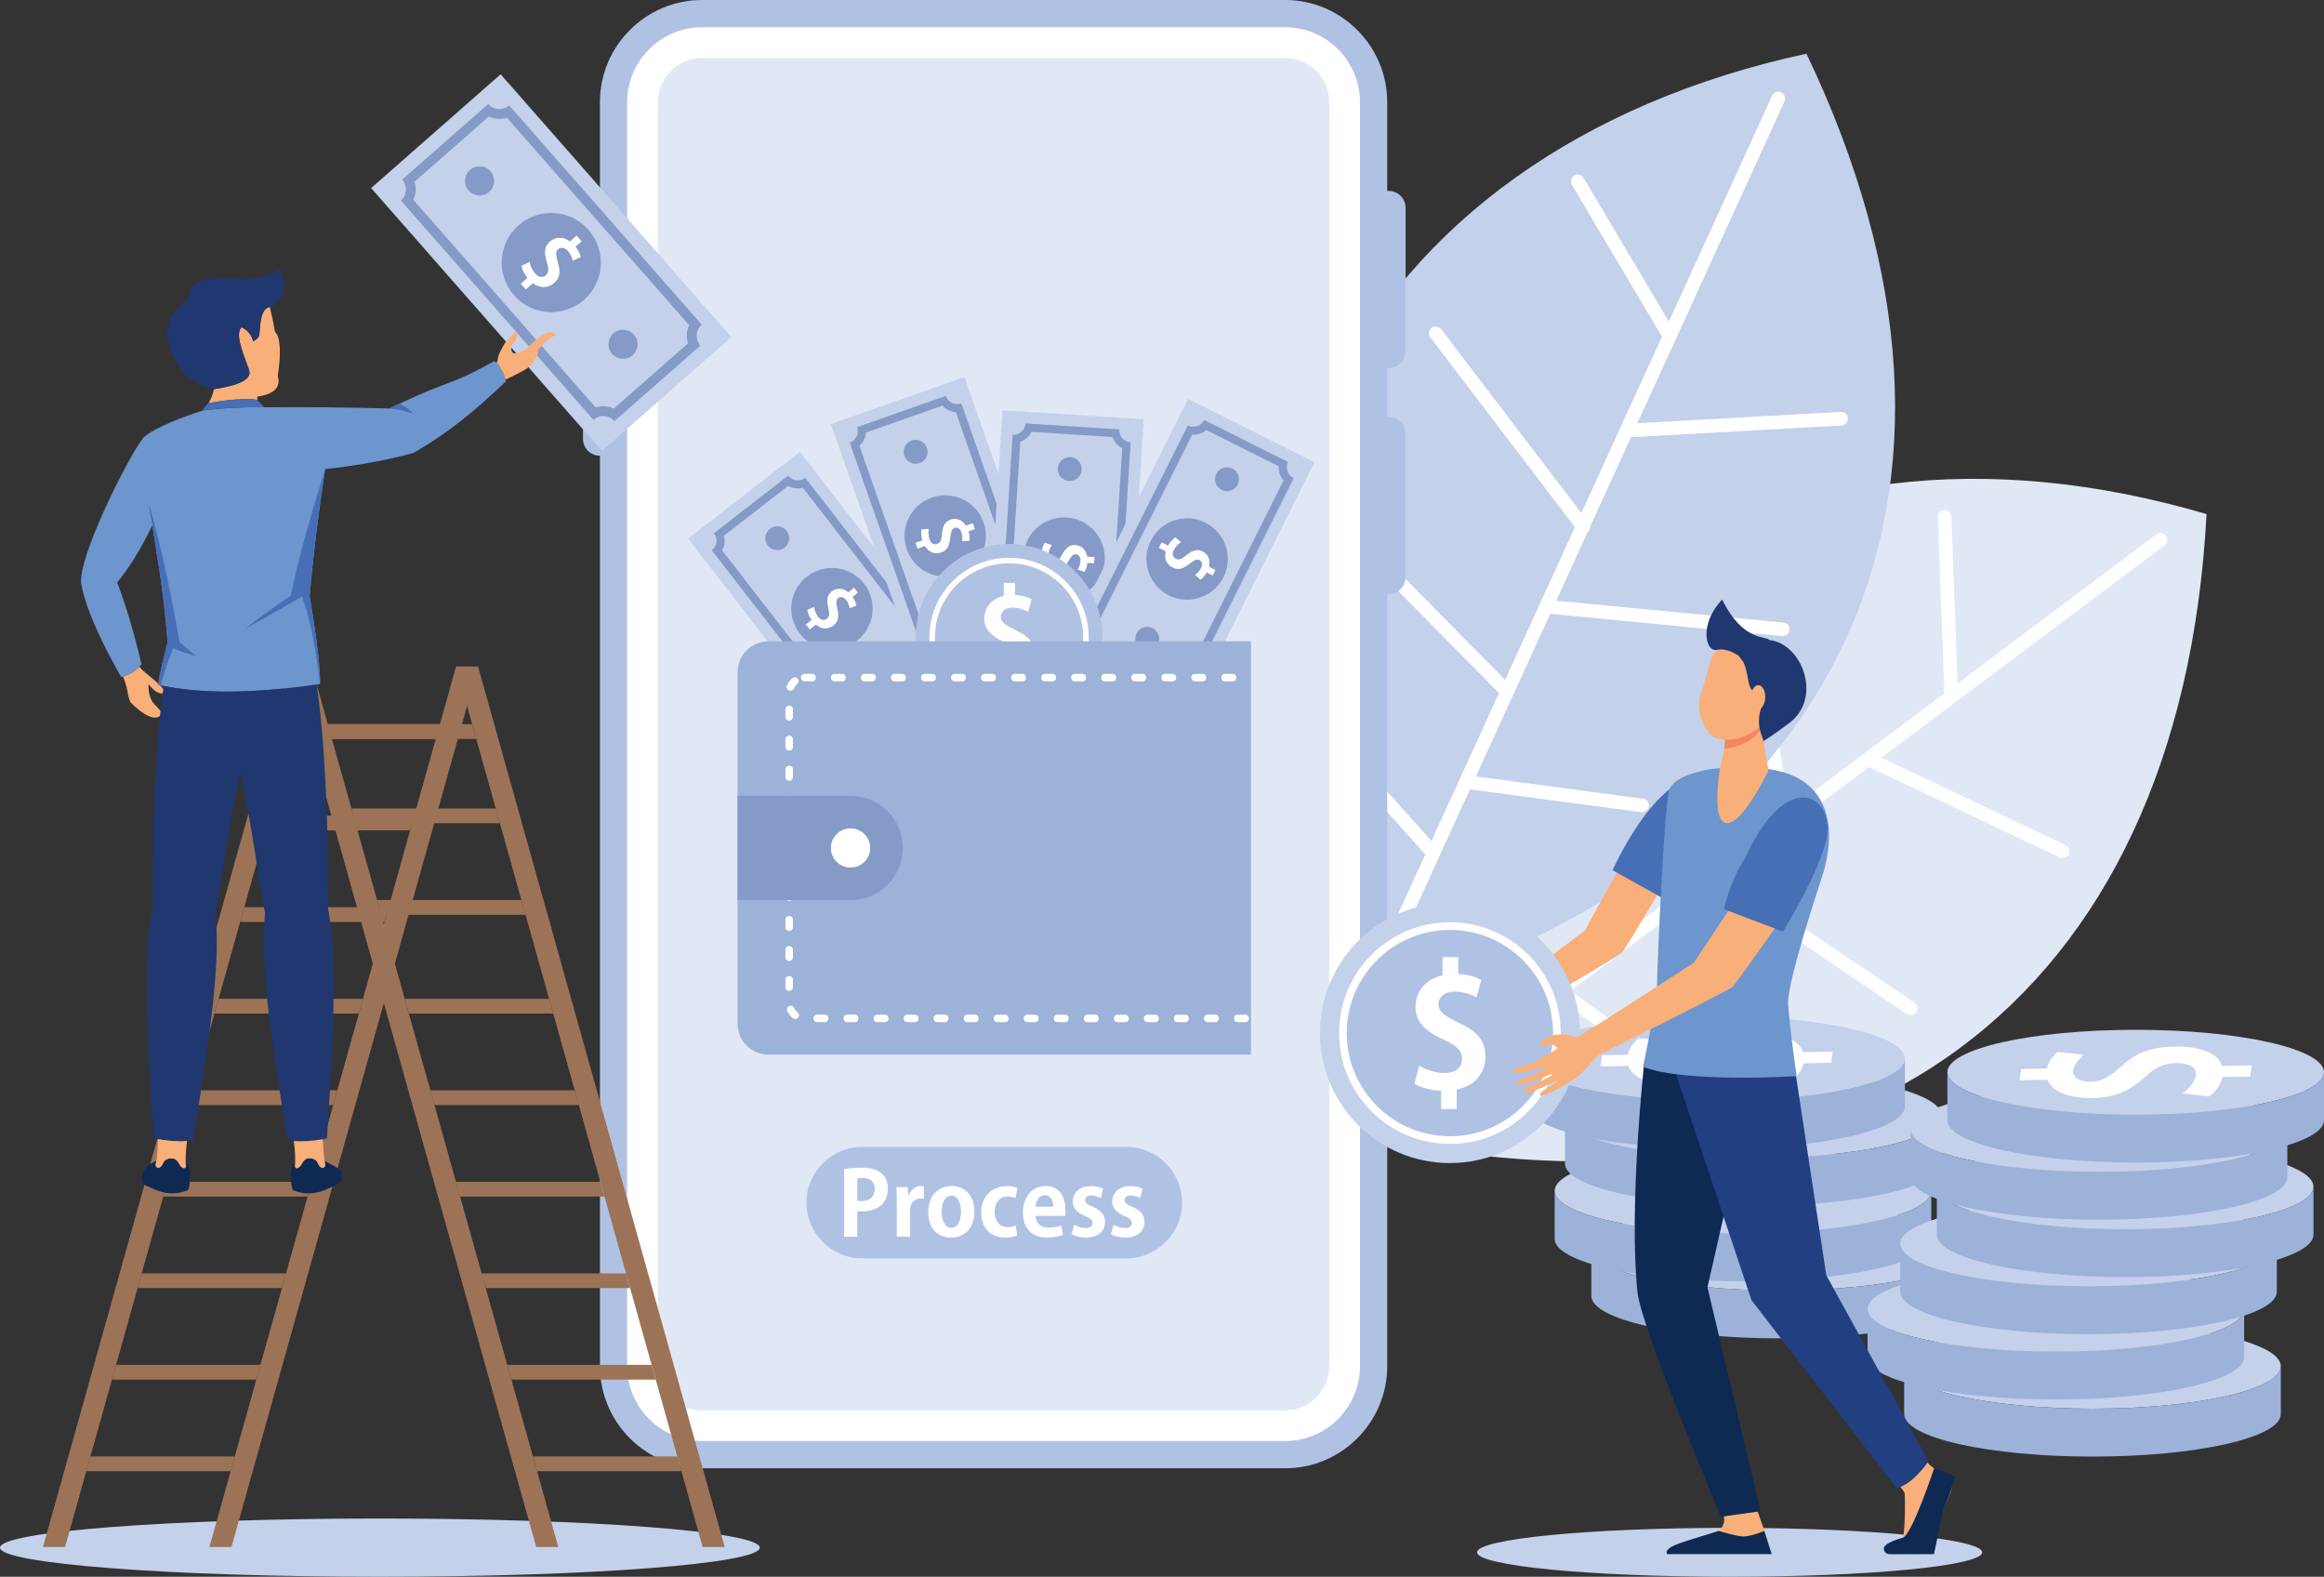 <?xml version="1.0" encoding="UTF-8"?><svg id="a" xmlns="http://www.w3.org/2000/svg" viewBox="0 0 2109.67 1430.99"><rect x="0" y="0" width="2109.67" height="1430.99" fill="#333333" stroke="none"/><path d="M2003.05,466.56c-402.34-118.45-740.01,96.86-763.64,564.62,442.94,97.34,740.11-121.28,763.64-564.62Z" style="fill:#e0e8f5; fill-rule:evenodd;"/><path d="M1957.44,485.18c2.71-2.05,6.6-1.48,8.62,1.22,2.07,2.77,1.5,6.58-1.24,8.62l-256.97,192.65,167.05,79.33c3.07,1.42,4.37,5.09,2.91,8.16-1.46,3.09-5.11,4.39-8.22,2.93l-172.88-82.04-71.37,53.47c-.84,1.72-2.49,3.05-4.49,3.41l-54.73,41.02,171.66,116.06c2.85,1.9,3.57,5.73,1.64,8.56-1.9,2.81-5.73,3.55-8.54,1.64l-175.19-118.49-64.12,48.1c-.2,.16-.44,.32-.64,.48l-65.16,48.86,123.58,90.24c2.75,2.02,3.33,5.85,1.32,8.62-1.99,2.75-5.83,3.35-8.58,1.3l-126.61-92.49-172.38,129.21c-2.71,2.09-6.58,1.52-8.64-1.2-2.03-2.75-1.46-6.62,1.26-8.64l115.9-86.89-27.83-118.05c-.76-3.31,1.28-6.62,4.57-7.42,3.31-.76,6.64,1.26,7.42,4.59l26.59,112.82,118.09-88.5-58.62-203.6c-.96-3.31,.92-6.7,4.21-7.64,3.29-.96,6.7,.94,7.64,4.21l57.32,199.09,60.69-45.45,.24-.2,61.09-45.79-32.98-213.96c-.5-3.35,1.79-6.5,5.17-7.02,3.35-.5,6.5,1.8,7.04,5.15l31.94,207.45,67.91-50.92,.36-.28,72.58-54.39-5.89-160.11c-.16-3.39,2.49-6.26,5.89-6.38,3.41-.16,6.25,2.51,6.4,5.89l5.59,151.59,180.42-135.23Z" style="fill:#fff; fill-rule:evenodd;"/><path d="M1639.86,48.74c-410,88.34-603.61,438.95-400.66,861,435.56-126.31,592.03-460.42,400.66-861Z" style="fill:#c4d1eb; fill-rule:evenodd;"/><path d="M1608.73,86.85c1.4-3.07,5.07-4.43,8.16-3.03,3.07,1.44,4.45,5.11,3.03,8.18l-133.57,292.07,184.61-10.25c3.41-.2,6.34,2.43,6.5,5.81,.2,3.39-2.41,6.32-5.79,6.52l-191.09,10.61-37.09,81.12c.08,1.9-.76,3.83-2.35,5.09l-28.45,62.21,206.26,19.83c3.37,.36,5.87,3.35,5.53,6.74-.32,3.39-3.33,5.85-6.72,5.53l-210.49-20.25-33.32,72.9c-.12,.24-.24,.48-.36,.72l-33.84,74.02,151.69,20.21c3.37,.44,5.75,3.55,5.29,6.9-.46,3.39-3.55,5.75-6.92,5.31l-155.42-20.71-89.6,195.94c-1.4,3.07-5.07,4.47-8.16,3.03-3.09-1.42-4.45-5.07-3.05-8.18l60.25-131.72-80.88-90.36c-2.26-2.55-2.06-6.46,.48-8.7,2.53-2.27,6.42-2.06,8.68,.44l77.31,86.39,61.37-134.21-148.84-150.75c-2.41-2.43-2.37-6.34,.04-8.72,2.43-2.39,6.34-2.39,8.74,.04l145.56,147.44,31.54-68.97,.12-.26,31.74-69.45-131.26-172.12c-2.06-2.71-1.54-6.58,1.18-8.64,2.69-2.08,6.58-1.52,8.62,1.14l127.27,166.91,35.31-77.17,.18-.4,37.73-82.5-81.78-137.8c-1.74-2.91-.78-6.7,2.15-8.44,2.93-1.72,6.7-.76,8.44,2.14l77.43,130.44,93.77-205.06Z" style="fill:#fff; fill-rule:evenodd;"/><path d="M1615.5,1094.09c94.43,0,170.96,17.28,170.96,38.53s-76.53,38.51-170.96,38.51-170.94-17.22-170.94-38.51,76.55-38.53,170.94-38.53Z" style="fill:#c4d1eb; fill-rule:evenodd;"/><path d="M1591.59,973.94c94.41,0,170.96,17.22,170.96,38.53s-76.55,38.51-170.96,38.51-170.96-17.26-170.96-38.51,76.57-38.53,170.96-38.53Z" style="fill:#c4d1eb; fill-rule:evenodd;"/><path d="M1582.22,1042.28c94.41,0,170.96,17.24,170.96,38.53s-76.55,38.53-170.96,38.53-170.94-17.28-170.94-38.53,76.55-38.53,170.94-38.53Z" style="fill:#c4d1eb; fill-rule:evenodd;"/><path d="M1558.3,922.09c94.41,0,170.96,17.28,170.96,38.53s-76.55,38.55-170.96,38.55-170.94-17.26-170.94-38.55,76.55-38.53,170.94-38.53Z" style="fill:#c4d1eb; fill-rule:evenodd;"/><path d="M1615.5,1214.63c94.43,0,170.96-17.24,170.96-38.53v-43.47c0,21.29-76.53,38.51-170.96,38.51s-170.94-17.22-170.94-38.51v43.47c0,21.29,76.55,38.53,170.94,38.53Z" style="fill:#9db2d9; fill-rule:evenodd;"/><path d="M1591.59,1094.45c94.41,0,170.96-17.26,170.96-38.51v-43.47c0,21.25-76.55,38.51-170.96,38.51s-170.96-17.26-170.96-38.51v43.47c0,21.25,76.57,38.51,170.96,38.51Z" style="fill:#9db2d9; fill-rule:evenodd;"/><path d="M1582.22,1162.82c94.41,0,170.96-17.24,170.96-38.53v-43.47c0,21.25-76.55,38.53-170.96,38.53s-170.94-17.28-170.94-38.53v43.47c0,21.29,76.55,38.53,170.94,38.53Z" style="fill:#9db2d9; fill-rule:evenodd;"/><path d="M1558.3,1042.65c94.41,0,170.96-17.26,170.96-38.51v-43.51c0,21.29-76.55,38.55-170.96,38.55s-170.94-17.26-170.94-38.55v43.51c0,21.25,76.55,38.51,170.94,38.51Z" style="fill:#9db2d9; fill-rule:evenodd;"/><path d="M1899.52,1201.37c94.41,0,170.94,17.26,170.94,38.57s-76.53,38.51-170.94,38.51-170.94-17.26-170.94-38.51,76.55-38.57,170.94-38.57Z" style="fill:#c4d1eb; fill-rule:evenodd;"/><path d="M1895.89,1090.3c-94.41,0-170.96,17.28-170.96,38.53s76.55,38.51,170.96,38.51,170.96-17.22,170.96-38.51-76.57-38.53-170.96-38.53Z" style="fill:#c4d1eb; fill-rule:evenodd;"/><path d="M1905.45,986.39c-94.41,0-170.94,17.26-170.94,38.51s76.53,38.57,170.94,38.57,170.94-17.28,170.94-38.57-76.55-38.51-170.94-38.51Z" style="fill:#c4d1eb; fill-rule:evenodd;"/><path d="M1866.24,1149.57c94.43,0,170.94,17.26,170.94,38.53s-76.51,38.51-170.94,38.51-170.94-17.22-170.94-38.51,76.53-38.53,170.94-38.53Z" style="fill:#c4d1eb; fill-rule:evenodd;"/><path d="M1929.17,1038.52c-94.41,0-170.96,17.22-170.96,38.51s76.55,38.51,170.96,38.51,170.94-17.26,170.94-38.51-76.53-38.51-170.94-38.51Z" style="fill:#c4d1eb; fill-rule:evenodd;"/><path d="M1938.73,934.58c-94.41,0-170.94,17.22-170.94,38.51s76.53,38.53,170.94,38.53,170.94-17.26,170.94-38.53-76.55-38.51-170.94-38.51Z" style="fill:#c4d1eb; fill-rule:evenodd;"/><path d="M1899.52,1321.93c94.41,0,170.94-17.26,170.94-38.51v-43.47c0,21.25-76.53,38.51-170.94,38.51s-170.94-17.26-170.94-38.51v43.47c0,21.25,76.55,38.51,170.94,38.51Z" style="fill:#9db2d9; fill-rule:evenodd;"/><path d="M1895.89,1210.86c-94.41,0-170.96-17.26-170.96-38.55v-43.47c0,21.25,76.55,38.51,170.96,38.51s170.96-17.26,170.96-38.51v43.47c0,21.29-76.57,38.55-170.96,38.55Z" style="fill:#9db2d9; fill-rule:evenodd;"/><path d="M1905.45,1106.94c-94.41,0-170.94-17.26-170.94-38.57v-43.47c0,21.29,76.53,38.57,170.94,38.57s170.94-17.28,170.94-38.57v43.47c0,21.31-76.55,38.57-170.94,38.57Z" style="fill:#9db2d9; fill-rule:evenodd;"/><path d="M1866.24,1270.12c94.43,0,170.94-17.26,170.94-38.51v-43.51c0,21.29-76.51,38.51-170.94,38.51s-170.94-17.22-170.94-38.51v43.51c0,21.25,76.53,38.51,170.94,38.51Z" style="fill:#9db2d9; fill-rule:evenodd;"/><path d="M1929.17,1159.03c-94.41,0-170.96-17.24-170.96-38.53v-43.47c0,21.25,76.55,38.51,170.96,38.51s170.94-17.26,170.94-38.51v43.47c0,21.29-76.53,38.53-170.94,38.53Z" style="fill:#9db2d9; fill-rule:evenodd;"/><path d="M1938.73,1055.1c-94.41,0-170.94-17.22-170.94-38.51v-43.49c0,21.27,76.53,38.53,170.94,38.53s170.94-17.26,170.94-38.53v43.49c0,21.29-76.55,38.51-170.94,38.51Z" style="fill:#9db2d9; fill-rule:evenodd;"/><path d="M1487.67,942.16c-4.21,3.51-8.6,8.46-9.94,15.08l-23.38,.48-1.34,10.16,25.14-.52c3.85,10.89,19.75,17.06,41.36,16.62,22.3-.42,34.71-7.84,46.19-18.1,10.11-9.72,17.82-13.27,29.07-13.51,11.05-.24,19.17,3.23,18.16,10.69-.84,6.54-6.52,12.77-12.15,16.92l24.32,2.59c5.39-4.03,10.69-10.89,12.01-17.5l25.14-.52,1.36-10.18-26.95,.56c-3.29-11.59-20.45-18.06-42.99-17.62-22.94,.48-36.05,6.34-49.34,18.79-9.68,8.38-16.46,12.95-26.62,13.15-8.6,.2-17.16-3.15-16.26-10.09,.8-6.01,6.12-11.21,9.82-14.39l-23.62-2.59Z" style="fill:#fff; fill-rule:evenodd;"/><path d="M1868.08,954.59c-4.21,3.53-8.6,8.46-9.9,15.12l-23.42,.48-1.34,10.16,25.16-.5c3.85,10.89,19.75,17.06,41.36,16.62,22.29-.48,34.7-7.86,46.21-18.14,10.06-9.68,17.8-13.27,29.07-13.51,11.03-.2,19.15,3.23,18.16,10.73-.88,6.5-6.56,12.71-12.15,16.86l24.28,2.59c5.39-4.03,10.69-10.85,12.01-17.5l25.16-.48,1.34-10.17-26.93,.56c-3.29-11.61-20.47-18.1-42.96-17.62-22.96,.44-36.05,6.29-49.38,18.79-9.68,8.36-16.46,12.91-26.6,13.15-8.62,.16-17.18-3.19-16.26-10.12,.78-6,6.12-11.17,9.82-14.36l-23.64-2.65Z" style="fill:#fff; fill-rule:evenodd;"/><path d="M1570.11,1386.6c126.63,0,229.28,9.94,229.28,22.21s-102.65,22.17-229.28,22.17-229.28-9.92-229.28-22.17,102.65-22.21,229.28-22.21Z" style="fill:#c4d1eb; fill-rule:evenodd;"/><path d="M1328.02,913.49c13.99-.68,13.57,1.7,15.38,1.5,2.08-.12,24.76-17.38,24.76-17.38,0,0,67.02-50.28,70.53-53.13l41.8-75.88,43.63,10.08s-47.72,81.28-50.96,85.11c-3.21,3.79-101.75,61.25-110.27,66.64,0,0-7.82,10.12-12.89,16.32-5.11,6.17-12.69,9.76-14.44,11.29-.24,.18-6.2,4.97-15.12,8.8-7.7,3.39-1.98-3.27-1.98-3.27,0,0,13.15-8.78,12.27-9.64-.64-.76-7.54,4.45-16,8.24-2.18,.96-4.31,1.92-6.29,2.73-5.21,2.27-8.1-.24-3.03-3.47,1.82-1.16,4.83-2.97,7.14-3.95,2.55-1.08,4.53-2.89,6.52-4.11,3.93-2.45,6.82-4.19,6.66-4.27-.28-.12,.2-1.16-2.17-.2-2.83,1.16-8.26,4.91-12.55,6.3-2.41,.8-7.34,2.73-7.34,2.73,0,0-8.42,2.27-8.64,1.82-1.34-2.35,4.19-5.69,7.62-6.29,1.98-1.56,7.24-3.43,7.24-3.43,0,0,9.82-6.24,8.94-7.62-.68-1.2-27.05,9.16-28.25,6.74-.98-2.04,6.84-5.51,6.84-5.51,0,0,4.87-1.74,6.46-2.47,1.84-.8,7.22-3.75,7.22-3.75,0,0,18.08-10.89,17.16-12.17-.9-1.26-4.59-3.51-5.93-3.23-1.38,.32-3.61,2.17-4.91,2.41-1.38,.28-3.39-.52-3.89-2.12-.46-1.66,5.55-5.53,5.55-5.53,0,0,4.89-3.11,8.96-3.27Z" style="fill:#f9af79; fill-rule:evenodd;"/><path d="M1463.89,789.77l44.83,24.98s19.21-37.49,27.35-55.84c9.86-22.25,19.89-51.61,16.92-52.17-8.3-1.52-19.57-1.78-29.31,3.87-33.66,19.71-59.79,79.15-59.79,79.15Z" style="fill:#466fb5; fill-rule:evenodd;"/><path d="M1719.46,1343.3s9.4,9.18,9.64,12.53c.24,3.39,.84,39.44-3.01,42.83-3.85,3.35-15.12,5.79-11.51,9.58,2.73,2.83,23.86,2.23,37.87,1.46,4.05-.28,9.2-32.74,10.81-37.57,2.37-6.94,10.83-22.09,8.7-26.87-1.06-2.37-8.8-7.74-15.82-12.29-7.36-4.79-14.45-15.36-14.45-15.36l-22.23,25.68Z" style="fill:#f9af79; fill-rule:evenodd;"/><path d="M1593.45,1365.83l8.42,23.86c.64,3.79,3.09,13.07,3.09,16.5,0,12.89-58.1-10.93-45.07-16.66,1.16-.52,4.89-4.63,5.25-9.02,.62-6.74-4.89-15.16-4.89-15.16l33.2,.48Z" style="fill:#f9af79; fill-rule:evenodd;"/><path d="M1513.25,914.47l-21.05,53.65s-13.73,128.09-5.73,204.74c3.33,32.06,75.71,203.66,75.71,203.66l35.97-5.01-48.16-203.24,17.72-77.73,25.06-153.7-79.51-22.38Z" style="fill:#0e2952; fill-rule:evenodd;"/><path d="M1612.38,917.24l18.04,59.73,27.45,180.38,92.85,168.69s-13.95,21.17-28.95,24.48l-131.8-170.52-71.41-213.48,2.53-47.46,91.3-1.82Z" style="fill:#223f81; fill-rule:evenodd;"/><path d="M1755.69,1332.73s-19.85,59.83-28.31,62.81c-2.29,.76-14.96,3.91-17,8.7l-.16,.48c-.64,3.03,1.95,5.77,5.09,5.77h40.3s5.73-26.89,8-38.67c0,0,11.97-28.93,10.65-31.48-1.32-2.63-18.57-7.62-18.57-7.62Z" style="fill:#0e2952; fill-rule:evenodd;"/><path d="M1608.29,1410.46l-6.66-21.05s-13.97,5.93-20.95,4.93c-7-.94-20.63-4.93-20.63-4.93-27.91,9.16-50.76,13.63-46.63,21.05h94.87Z" style="fill:#0e2952; fill-rule:evenodd;"/><path d="M1605.84,698.08c53.97,7.38,63.23,51.89,47.76,98.98-14.48,44.03-31.56,99.9-30.39,115.06,2.04,26,7.74,64.56,7.74,64.56,0,0-101.37,6.36-139.46-8.48,0,0,12.73-59.06,12.73-74.5s6.76-170.16,11.57-178.26c4.81-8.1,14.52-12.69,32.9-16.68,18.39-3.99,57.16-.68,57.16-.68Z" style="fill:#6d96ce; fill-rule:evenodd;"/><path d="M1598.44,656.38l6.72,43.27s-24.54,51.57-39.18,47.09c-12.27-3.75-4.69-49.32-4.69-49.32,0,0,6.7-24.54,4.67-36.77-2.02-12.21,32.48-4.27,32.48-4.27Z" style="fill:#f9af79; fill-rule:evenodd;"/><path d="M1565.96,660.65c-2.02-12.21,32.48-4.27,32.48-4.27l.56,3.55c-1.02,2.43-2.23,4.55-3.75,6.09-7.7,8.06-19.77,13.01-30.15,13.33,1.02-6.6,1.68-13.69,.86-18.71Z" style="fill:#f48661; fill-rule:evenodd;"/><path d="M1604.08,595.17c.96-.32,7.82,49.28-5.15,62.95-12.97,13.61-38.23,18.14-47.32,7.34-4.49-5.29-13.45-20.21-7.14-37.05,6.38-17.06,6.62-34.48,17.78-42.26,20.17-14.03,41.82,9.02,41.82,9.02Z" style="fill:#f9af79; fill-rule:evenodd;"/><path d="M1563.3,544.11c18.85,38.17,39.32,32.76,43,36.73,29.81,3.41,48.22,52.57,18.08,75.26-14.23,10.81-23.44,16.46-23.44,16.46l-2.29-6.54c-1.64-4.87-2.33-10.04-1.76-15.2,.32-3.03,1-6.34,2.31-9.08,3.41-7.14-7.36-11.93-10.38-17.9-2.31-4.63-2.43-15.2-6.08-22.74l-4.41-5.87s-10.06-7.68-19.95-5.45c-9.86,2.15-16.5-22.86,4.91-45.67Z" style="fill:#20386f; fill-rule:evenodd;"/><path d="M1589.48,632.64c-.08,6.07,2.73,11.05,6.3,11.05,3.57,.08,6.56-4.77,6.64-10.85,.12-6.05-2.67-11.01-6.25-11.05-3.59-.08-6.56,4.79-6.68,10.85Z" style="fill:#f9af79; fill-rule:evenodd;"/><path d="M1166.59,0H637.28c-51,0-92.67,41.68-92.67,92.69V252.68h-.02c-8.46,0-15.36,6.9-15.36,15.36v130.2c0,8.46,6.9,15.36,15.36,15.36h.02v826.28c0,51,41.66,92.67,92.67,92.67h529.31c51.03,0,92.69-41.66,92.69-92.67V539.22c.44,.04,.88,.08,1.32,.08h0c8.44,0,15.36-6.94,15.36-15.4v-130.16c0-8.46-6.92-15.4-15.36-15.4h0c-.44,0-.88,.04-1.32,.08v-44.31c.44,.04,.88,.04,1.32,.04h0c8.44,0,15.36-6.9,15.36-15.36V188.64c0-8.5-6.92-15.4-15.36-15.4h0c-.44,0-.88,.04-1.32,.08V92.69c0-51-41.66-92.69-92.69-92.69Z" style="fill:#b0c2e4; fill-rule:evenodd;"/><path d="M1166.59,24.72H637.28c-37.37,0-67.95,30.59-67.95,67.97V1239.87c0,37.35,30.58,67.95,67.95,67.95h529.31c37.39,0,67.99-30.6,67.99-67.95V92.69c0-37.37-30.59-67.97-67.99-67.97Z" style="fill:#fff; fill-rule:evenodd;"/><path d="M1166.59,52.61H637.28c-22.05,0-40.06,18.02-40.06,40.08V1239.87c0,22.01,18,40.08,40.06,40.08h529.31c22.05,0,40.1-18.06,40.1-40.08V92.69c0-22.05-18.04-40.08-40.1-40.08Z" style="fill:#e0e8f5; fill-rule:evenodd;"/><polygon points="726.09 410.08 885.84 615.94 784.35 694.7 624.62 488.81 726.09 410.08" style="fill:#c4d1eb; fill-rule:evenodd;"/><path d="M731.02,433.62l133.25,171.72c-4.83,3.75-5.71,10.69-1.96,15.56l-67.32,52.23c-3.77-4.81-10.71-5.69-15.56-1.94l-133.25-171.72c4.85-3.75,5.73-10.73,1.96-15.56l67.32-52.25c3.77,4.83,10.73,5.71,15.56,1.96Z" style="fill:#859ac6; fill-rule:evenodd;"/><path d="M728.78,442.66c-4.49,1.16-9.3,.56-13.39-1.66l-58.16,45.13c1.14,4.51,.54,9.34-1.7,13.41l126.13,162.54c4.53-1.14,9.36-.56,13.45,1.72l58.14-45.15c-1.16-4.51-.56-9.32,1.68-13.43l-126.15-162.56Z" style="fill:#c4d1eb; fill-rule:evenodd;"/><path d="M784.4,529.71c12.51,16.12,9.58,39.34-6.54,51.85-16.12,12.53-39.3,9.58-51.81-6.54-12.51-16.12-9.56-39.32,6.54-51.81,16.12-12.51,39.32-9.6,51.81,6.5Z" style="fill:#859ac6; fill-rule:evenodd;"/><path d="M714.14,481.8c3.69,4.69,2.85,11.51-1.9,15.18-4.71,3.71-11.55,2.85-15.22-1.9-3.69-4.75-2.83-11.57,1.92-15.24,4.73-3.67,11.55-2.79,15.2,1.96h0Zm99.28,127.89c3.69,4.73,2.81,11.55-1.9,15.22-4.75,3.67-11.55,2.85-15.24-1.9-3.67-4.75-2.81-11.57,1.9-15.24,4.77-3.67,11.59-2.79,15.24,1.92Z" style="fill:#859ac6; fill-rule:evenodd;"/><path d="M777.38,549.54c-.4-2.1-1.28-4.87-3.47-7.86l4.87-3.75-3.49-4.51-5.21,4.07c-4.85-4.03-10.57-4.19-15.04-.72-4.65,3.61-4.57,8.58-3.23,14.68,1.44,5.59,1.1,8.3-1.22,10.1-2.29,1.78-5.33,1.54-7.86-1.72-2.25-2.87-3.33-6.38-3.69-8.96l-6.18,2.59c.36,2.55,1.74,6.21,3.93,9.2l-5.21,4.03,3.47,4.51,5.59-4.35c5.01,4.39,11.11,4.51,15.76,.88,4.77-3.67,5.41-8.14,3.63-15.44-1.02-4.97-1.26-7.94,.86-9.56,1.76-1.4,4.85-1.28,7.22,1.78,2.06,2.65,2.85,5.63,3.23,7.54l6.03-2.51Z" style="fill:#fff; fill-rule:evenodd;"/><polygon points="875.46 342.22 961.83 588.06 840.61 630.66 754.24 384.8 875.46 342.22" style="fill:#c4d1eb; fill-rule:evenodd;"/><path d="M872.69,366.09l72.02,205.1c-5.75,2-8.8,8.34-6.78,14.11l-80.4,28.25c-2.05-5.79-8.38-8.82-14.11-6.8l-72.08-205.06c5.79-2.02,8.8-8.36,6.8-14.11l80.42-28.27c2.02,5.77,8.36,8.8,14.13,6.78Z" style="fill:#859ac6; fill-rule:evenodd;"/><path d="M867.68,374.03c-4.63-.36-9.02-2.43-12.19-5.87l-69.45,24.38c-.34,4.67-2.45,9.04-5.85,12.19l68.19,194.15c4.67,.3,9.04,2.43,12.21,5.85l69.45-24.4c.32-4.67,2.43-9.02,5.85-12.21l-68.21-194.09Z" style="fill:#c4d1eb; fill-rule:evenodd;"/><path d="M892.88,474.22c6.76,19.21-3.35,40.32-22.59,47.05-19.25,6.78-40.32-3.35-47.08-22.58-6.78-19.27,3.35-40.36,22.58-47.09,19.25-6.74,40.34,3.35,47.09,22.62Z" style="fill:#859ac6; fill-rule:evenodd;"/><path d="M841.45,406.45c1.96,5.65-1,11.85-6.66,13.83-5.65,2-11.85-.98-13.83-6.66-1.99-5.61,.98-11.85,6.66-13.79,5.63-2,11.83,.96,13.83,6.62h0Zm53.67,152.77c1.98,5.67-.98,11.85-6.66,13.85-5.67,1.98-11.85-1-13.85-6.68-1.96-5.65,1-11.83,6.66-13.83,5.65-1.94,11.87,1,13.85,6.66Z" style="fill:#859ac6; fill-rule:evenodd;"/><path d="M879.95,490.76c.3-2.1,.32-5.03-.8-8.54l5.79-2.02-1.86-5.39-6.24,2.21c-3.35-5.31-8.72-7.3-14.05-5.43-5.53,1.96-7.04,6.7-7.68,12.89-.42,5.77-1.58,8.2-4.39,9.2-2.71,.96-5.51-.2-6.92-4.15-1.18-3.43-1.1-7.06-.62-9.64l-6.68,.52c-.46,2.47-.32,6.42,.8,9.96l-6.24,2.21,1.88,5.33,6.66-2.35c3.37,5.73,9.12,7.78,14.68,5.81,5.69-1.98,7.72-6.01,8.34-13.47,.62-5.07,1.32-7.94,3.83-8.82,2.15-.76,5.03,.32,6.3,3.99,1.12,3.15,.92,6.22,.66,8.14l6.54-.44Z" style="fill:#fff; fill-rule:evenodd;"/><polygon points="454.47 67.4 664 305.93 546.41 409.2 336.9 170.68 454.47 67.4" style="fill:#c4d1eb; fill-rule:evenodd;"/><path d="M462.21,95.63l174.79,198.97c-5.61,4.89-6.14,13.43-1.22,19.05l-78.03,68.53c-4.91-5.59-13.45-6.15-19.07-1.2l-174.77-198.97c5.59-4.93,6.16-13.47,1.22-19.07l78.03-68.55c4.91,5.63,13.45,6.15,19.05,1.24Z" style="fill:#859ac6; fill-rule:evenodd;"/><path d="M460.18,106.84c-5.43,1.7-11.33,1.34-16.46-1.08l-67.4,59.22c1.76,5.37,1.36,11.29-1.04,16.44l165.44,188.34c5.41-1.74,11.33-1.36,16.44,1.04l67.4-59.18c-1.72-5.43-1.36-11.33,1.04-16.48L460.18,106.84Z" style="fill:#c4d1eb; fill-rule:evenodd;"/><path d="M534.26,208.61c16.38,18.67,14.56,47.09-4.11,63.49-18.69,16.38-47.1,14.56-63.52-4.11-16.42-18.67-14.56-47.09,4.11-63.5,18.69-16.42,47.1-14.6,63.52,4.11Z" style="fill:#859ac6; fill-rule:evenodd;"/><path d="M445.29,155.46c4.81,5.49,4.29,13.83-1.22,18.65-5.47,4.83-13.83,4.27-18.67-1.18-4.81-5.51-4.29-13.83,1.22-18.67,5.47-4.83,13.83-4.31,18.67,1.2h0Zm130.2,148.22c4.83,5.47,4.29,13.83-1.2,18.67-5.49,4.83-13.83,4.27-18.67-1.2-4.83-5.49-4.27-13.87,1.22-18.71,5.47-4.77,13.83-4.25,18.65,1.24Z" style="fill:#859ac6; fill-rule:evenodd;"/><path d="M527.17,233.21c-.6-2.55-1.9-5.81-4.77-9.32l5.61-4.91-4.57-5.21-6.04,5.33c-6.19-4.51-13.15-4.31-18.36,.24-5.35,4.71-4.87,10.77-2.81,18.06,2.14,6.74,1.94,10-.74,12.41-2.65,2.31-6.34,2.27-9.7-1.56-2.93-3.35-4.51-7.5-5.09-10.61l-7.34,3.63c.6,3.03,2.57,7.42,5.45,10.89l-6.06,5.31,4.55,5.17,6.48-5.65c6.42,4.95,13.83,4.63,19.25-.12,5.49-4.83,5.93-10.29,3.29-19.03-1.64-5.97-2.14-9.56,.3-11.73,2.06-1.78,5.79-1.9,8.92,1.64,2.71,3.07,3.89,6.66,4.49,8.92l7.14-3.47Z" style="fill:#fff; fill-rule:evenodd;"/><polygon points="1038.27 380.49 1021.85 640.54 893.66 632.48 910.08 372.39 1038.27 380.49" style="fill:#c4d1eb; fill-rule:evenodd;"/><path d="M1026.39,401.38l-13.67,216.95c-6.1-.4-11.37,4.23-11.75,10.37l-85.05-5.37c.36-6.12-4.29-11.37-10.39-11.77l13.67-216.91c6.14,.4,11.39-4.27,11.79-10.37l85.05,5.39c-.38,6.09,4.25,11.37,10.34,11.71Z" style="fill:#859ac6; fill-rule:evenodd;"/><path d="M1018.73,406.73c-4.13-2.11-7.34-5.73-8.94-10.12l-73.46-4.67c-2.12,4.19-5.77,7.38-10.18,8.98l-12.93,205.34c4.15,2.11,7.36,5.73,8.96,10.12l73.46,4.63c2.12-4.15,5.75-7.34,10.14-8.94l12.95-205.34Z" style="fill:#c4d1eb; fill-rule:evenodd;"/><path d="M1002.81,508.82c-1.26,20.35-18.81,35.81-39.18,34.54-20.33-1.32-35.81-18.83-34.5-39.22,1.26-20.33,18.79-35.81,39.18-34.52,20.35,1.26,35.83,18.83,34.5,39.2Z" style="fill:#859ac6; fill-rule:evenodd;"/><path d="M981.92,426.36c-.4,5.97-5.55,10.53-11.55,10.17-5.97-.4-10.51-5.55-10.14-11.53,.4-5.97,5.53-10.53,11.53-10.12,5.99,.36,10.53,5.49,10.16,11.49h0Zm-10.2,161.61c-.38,6-5.55,10.55-11.53,10.15-5.97-.36-10.53-5.55-10.14-11.53,.38-5.99,5.53-10.53,11.53-10.12,5.99,.36,10.51,5.53,10.14,11.51Z" style="fill:#859ac6; fill-rule:evenodd;"/><path d="M984.48,519.03c1.08-1.86,2.23-4.49,2.59-8.2l6.11,.38,.36-5.65-6.58-.4c-1-6.22-5.17-10.12-10.83-10.49-5.81-.36-9.1,3.43-12.11,8.86-2.63,5.17-4.65,6.98-7.62,6.78-2.89-.2-4.99-2.37-4.73-6.5,.24-3.69,1.7-7,3.19-9.14l-6.36-2.14c-1.42,2.1-2.81,5.77-3.17,9.48l-6.58-.44-.36,5.67,7.06,.46c.84,6.6,5.33,10.71,11.23,11.09,6.01,.36,9.46-2.55,12.93-9.16,2.55-4.43,4.31-6.82,6.98-6.66,2.27,.16,4.51,2.27,4.27,6.14-.22,3.35-1.62,6.09-2.61,7.78l6.22,2.15Z" style="fill:#fff; fill-rule:evenodd;"/><rect x="947.33" y="443.1" width="260.59" height="128.45" transform="translate(141.86 1244.21) rotate(-63.43)" style="fill:#c4d1eb;"/><path d="M1174.29,434.12l-97.26,194.41c-5.45-2.75-12.11-.5-14.84,4.95l-76.23-38.13c2.73-5.45,.5-12.11-4.97-14.86l97.24-194.37c5.49,2.71,12.13,.5,14.86-4.95l76.25,38.13c-2.75,5.45-.52,12.11,4.95,14.82Z" style="fill:#859ac6; fill-rule:evenodd;"/><path d="M1165.12,436.08c-2.97-3.59-4.53-8.22-4.29-12.85l-65.8-32.94c-3.61,3.01-8.2,4.51-12.85,4.27l-92.04,184.01c3.01,3.59,4.53,8.18,4.27,12.85l65.86,32.94c3.57-3.01,8.18-4.55,12.83-4.31l92.03-183.97Z" style="fill:#c4d1eb; fill-rule:evenodd;"/><path d="M1110.67,523.82c-9.12,18.26-31.32,25.64-49.56,16.52-18.23-9.1-25.62-31.32-16.52-49.54,9.14-18.26,31.34-25.64,49.58-16.5,18.22,9.12,25.62,31.3,16.5,49.52Z" style="fill:#859ac6; fill-rule:evenodd;"/><path d="M1123.56,439.75c-2.67,5.39-9.2,7.54-14.56,4.87-5.37-2.69-7.54-9.22-4.85-14.56,2.67-5.39,9.2-7.54,14.55-4.87,5.35,2.67,7.54,9.2,4.85,14.56h0Zm-72.44,144.83c-2.69,5.35-9.2,7.54-14.56,4.83-5.37-2.67-7.54-9.16-4.85-14.56,2.67-5.33,9.18-7.54,14.56-4.83,5.37,2.69,7.54,9.18,4.85,14.56Z" style="fill:#859ac6; fill-rule:evenodd;"/><path d="M1089.78,526.04c1.72-1.22,3.83-3.23,5.57-6.5l5.49,2.75,2.53-5.05-5.89-2.95c1.52-6.15-.8-11.37-5.85-13.89-5.23-2.63-9.7-.4-14.6,3.43-4.45,3.71-7.02,4.59-9.66,3.29-2.59-1.32-3.71-4.11-1.84-7.86,1.62-3.27,4.29-5.75,6.5-7.18l-5.01-4.43c-2.12,1.4-4.85,4.23-6.62,7.5l-5.89-2.95-2.53,5.05,6.29,3.15c-1.76,6.44,.76,11.97,6.05,14.6,5.37,2.73,9.66,1.36,15.48-3.39,4.05-3.07,6.62-4.53,8.98-3.39,2.04,1.04,3.29,3.87,1.54,7.3-1.5,3.03-3.85,5.03-5.39,6.19l4.85,4.33Z" style="fill:#fff; fill-rule:evenodd;"/><path d="M1316.21,819.6c65.12,0,117.95,52.85,117.95,117.97s-52.83,117.97-117.95,117.97-117.97-52.85-117.97-117.97,52.81-117.97,117.97-117.97Z" style="fill:#c4d1eb; fill-rule:evenodd;"/><path d="M1316.21,837c55.56,0,100.59,45.01,100.59,100.57s-45.03,100.59-100.59,100.59-100.61-45.03-100.61-100.59,45.07-100.57,100.61-100.57Z" style="fill:#fff; fill-rule:evenodd;"/><path d="M1316.21,843.94c51.73,0,93.63,41.9,93.63,93.63s-41.9,93.65-93.63,93.65-93.65-41.92-93.65-93.65,41.92-93.63,93.65-93.63Z" style="fill:#b0c2e4; fill-rule:evenodd;"/><path d="M1344.68,889.27c-4.81-2.47-11.63-4.93-20.93-5.21v-15.4h-14.23v16.54c-15.4,3.47-24.54,14.52-24.54,28.77s10.02,22.19,24.12,28.91c13.33,5.81,18.14,10.61,18.14,18.02s-5.09,12.91-15.52,12.91c-9.16,0-17.72-3.19-23.4-6.54l-4.37,16.28c5.51,3.19,14.96,6.09,24.28,6.38v16.54h14.19v-17.7c16.44-3.19,26.02-15.12,26.02-29.91s-7.86-23.24-24.98-30.94c-11.47-5.67-17.72-9.74-17.72-16.44,0-5.65,4.93-11.61,14.68-11.61,8.44,0,15.54,3.05,19.89,5.23l4.37-15.84Z" style="fill:#fff; fill-rule:evenodd;"/><path d="M916,493.75c46.83,0,84.77,37.97,84.77,84.75s-37.93,84.79-84.77,84.79-84.77-37.97-84.77-84.79,37.93-84.75,84.77-84.75Z" style="fill:#b0c2e4; fill-rule:evenodd;"/><path d="M916,506.24c39.9,0,72.3,32.34,72.3,72.26s-32.4,72.3-72.3,72.3-72.3-32.34-72.3-72.3,32.36-72.26,72.3-72.26Z" style="fill:#fff; fill-rule:evenodd;"/><path d="M916,511.21c37.17,0,67.28,30.11,67.28,67.28s-30.11,67.32-67.28,67.32-67.3-30.15-67.3-67.32,30.13-67.28,67.3-67.28Z" style="fill:#b0c2e4; fill-rule:evenodd;"/><path d="M936.47,543.81c-3.45-1.8-8.38-3.55-15.06-3.75v-11.09h-10.23v11.91c-11.07,2.49-17.64,10.41-17.64,20.67s7.22,15.94,17.34,20.77c9.58,4.19,13.05,7.62,13.05,12.91s-3.65,9.3-11.19,9.3c-6.58,0-12.73-2.27-16.8-4.67l-3.13,11.69c3.97,2.31,10.75,4.39,17.42,4.59v11.89h10.23v-12.73c11.81-2.27,18.71-10.85,18.71-21.49s-5.65-16.7-17.96-22.25c-8.22-4.07-12.75-6.98-12.75-11.81,0-4.07,3.57-8.34,10.55-8.34,6.07,0,11.19,2.2,14.31,3.75l3.15-11.35Z" style="fill:#fff; fill-rule:evenodd;"/><path d="M344.84,1378.12c-190.42,0-344.84,11.85-344.84,26.44s154.42,26.42,344.84,26.42,344.88-11.83,344.88-26.42-154.42-26.44-344.88-26.44Z" style="fill:#c4d1eb; fill-rule:evenodd;"/><polygon points="262.88 604.94 282.93 604.94 59.06 1403.97 39.02 1403.97 262.88 604.94" style="fill:#9c7357; fill-rule:evenodd;"/><polygon points="413.97 604.94 434 604.94 210.13 1403.97 190.1 1403.97 413.97 604.94" style="fill:#9c7357; fill-rule:evenodd;"/><polygon points="268.27 657.22 399.33 657.22 395.57 670.58 264.53 670.58 268.27 657.22" style="fill:#9c7357; fill-rule:evenodd;"/><polygon points="245 740.29 376.04 740.29 372.31 753.64 241.27 753.64 245 740.29" style="fill:#9c7357; fill-rule:evenodd;"/><polygon points="450.02 733.71 319.02 733.71 322.75 747.1 453.79 747.1 450.02 733.71" style="fill:#9c7357; fill-rule:evenodd;"/><polygon points="221.74 823.35 352.76 823.35 349.01 836.72 217.99 836.72 221.74 823.35" style="fill:#9c7357; fill-rule:evenodd;"/><polygon points="473.32 816.77 342.28 816.77 346.02 830.17 477.04 830.17 473.32 816.77" style="fill:#9c7357; fill-rule:evenodd;"/><polygon points="198.48 906.43 329.48 906.43 325.76 919.79 194.72 919.79 198.48 906.43" style="fill:#9c7357; fill-rule:evenodd;"/><polygon points="175.19 989.5 306.23 989.5 302.48 1002.85 171.42 1002.85 175.19 989.5" style="fill:#9c7357; fill-rule:evenodd;"/><polygon points="151.91 1072.56 282.93 1072.56 279.2 1085.93 148.16 1085.93 151.91 1072.56" style="fill:#9c7357; fill-rule:evenodd;"/><polygon points="128.63 1155.64 259.67 1155.64 255.9 1168.99 124.9 1168.99 128.63 1155.64" style="fill:#9c7357; fill-rule:evenodd;"/><polygon points="105.34 1238.7 236.4 1238.7 232.65 1252.06 101.61 1252.06 105.34 1238.7" style="fill:#9c7357; fill-rule:evenodd;"/><polygon points="82.1 1321.77 213.12 1321.77 209.39 1335.18 78.35 1335.18 82.1 1321.77" style="fill:#9c7357; fill-rule:evenodd;"/><polygon points="434 604.94 413.97 604.94 637.84 1403.97 657.87 1403.97 434 604.94" style="fill:#9c7357; fill-rule:evenodd;"/><polygon points="282.93 604.94 262.88 604.94 486.75 1403.97 506.8 1403.97 282.93 604.94" style="fill:#9c7357; fill-rule:evenodd;"/><polygon points="428.61 657.22 297.57 657.22 301.32 670.58 432.34 670.58 428.61 657.22" style="fill:#9c7357; fill-rule:evenodd;"/><polygon points="498.42 906.43 367.4 906.43 371.15 919.79 502.19 919.79 498.42 906.43" style="fill:#9c7357; fill-rule:evenodd;"/><polygon points="521.69 989.5 390.67 989.5 394.42 1002.85 525.44 1002.85 521.69 989.5" style="fill:#9c7357; fill-rule:evenodd;"/><polygon points="544.97 1072.56 413.93 1072.56 417.7 1085.93 548.74 1085.93 544.97 1072.56" style="fill:#9c7357; fill-rule:evenodd;"/><polygon points="568.27 1155.64 437.23 1155.64 440.96 1168.99 572 1168.99 568.27 1155.64" style="fill:#9c7357; fill-rule:evenodd;"/><polygon points="591.52 1238.7 460.5 1238.7 464.25 1252.06 595.27 1252.06 591.52 1238.7" style="fill:#9c7357; fill-rule:evenodd;"/><polygon points="614.78 1321.77 483.78 1321.77 487.51 1335.18 618.55 1335.18 614.78 1321.77" style="fill:#9c7357; fill-rule:evenodd;"/><path d="M782.69,1040.86h239.81c27.85,0,50.6,22.78,50.6,50.6h0c0,27.85-22.75,50.6-50.6,50.6h-239.81c-27.85,0-50.62-22.76-50.62-50.6h0c0-27.83,22.78-50.6,50.62-50.6Z" style="fill:#b0c2e4; fill-rule:evenodd;"/><path d="M778.16,1122.34v-23.3c1.18,.24,2.67,.32,4.35,.32,9.3,0,23.5-3.79,23.5-20.81,0-5.75-2.27-10.73-5.97-13.89-3.97-3.39-9.84-4.93-17.68-4.93-6.86,0-12.19,.56-16.08,1.3v61.31h11.89Zm0-52.85c1.04-.24,2.75-.48,5.15-.48,6.64,0,10.83,3.47,10.83,10.08s-4.35,10.91-11.79,10.91c-1.76,0-3.07-.08-4.19-.32v-20.19h0Zm46.33,15.68l-.48-7.82h-10.23c.16,4.03,.32,8.46,.32,14.03v30.96h11.93v-23.3c0-7.66,4.13-11.29,9.52-11.29,1.22,0,2.19,.08,3.09,.24v-11.41c-.82-.16-1.54-.24-2.69-.24-4.17,0-9.02,2.99-11.11,8.82h-.36Zm39.5-8.82c-12.19,0-21.29,8.58-21.29,23.66s8.7,23.2,20.83,23.2c10,0,20.99-6.62,20.99-23.76,0-13.63-7.92-23.1-20.53-23.1h0Zm8.42,23.34c0,8.02-3.09,14.72-8.74,14.72s-8.88-6.62-8.88-14.64c0-6.86,2.35-14.59,8.96-14.59,6.16,0,8.66,7.5,8.66,14.51h0Zm51.29-21.53c-1.96-.8-5.51-1.72-9.38-1.72-14.86,0-23.58,10.33-23.58,23.86,0,14.28,8.54,22.84,21.73,22.84,4.75,0,8.86-.98,10.87-1.94l-1.26-8.98c-1.94,.92-4.29,1.48-7.28,1.48-6.86,0-11.95-5.11-11.95-13.91,0-7.9,4.37-13.95,11.87-13.95,3.31,0,5.49,.7,7.02,1.46l1.96-9.12h0Zm43.19,25.28c.24-1.32,.32-2.99,.32-4.79,0-14.52-7.1-22.29-18-22.29-13.17,0-20.59,11.17-20.59,24.1,0,13.96,7.9,22.68,21.79,22.68,5.57,0,10.83-.98,14.54-2.59l-1.7-8.26c-3.05,1.08-6.54,1.88-10.99,1.88-6.46,0-11.93-3.07-12.25-10.73h26.89Zm-26.89-8.34c.32-4.43,2.73-10.41,8.48-10.41s7.74,5.73,7.66,10.41h-16.14Zm32.78,25.04c2.99,1.76,7.76,2.99,12.67,2.99,11.23,0,17.68-5.65,17.68-14.23,0-6.22-3.57-10.57-11.15-13.71-5.15-2.19-6.86-3.47-6.86-5.97s1.94-4.27,5.57-4.27c3.39,0,6.54,1.26,8.46,2.35l2.29-8.42c-2.59-1.34-6.54-2.51-11.15-2.51-10.02,0-16.48,6.16-16.48,14.24,0,4.91,3.07,9.7,11.47,13.09,4.93,2.06,6.48,3.55,6.48,6.29s-2.03,4.51-6.24,4.51c-3.69,0-8.14-1.64-10.47-2.99l-2.29,8.64h0Zm35.77,0c3.01,1.76,7.76,2.99,12.67,2.99,11.23,0,17.7-5.65,17.7-14.23,0-6.22-3.55-10.57-11.15-13.71-5.15-2.19-6.86-3.47-6.86-5.97s1.9-4.27,5.55-4.27c3.41,0,6.54,1.26,8.48,2.35l2.27-8.42c-2.59-1.34-6.54-2.51-11.15-2.51-10,0-16.46,6.16-16.46,14.24,0,4.91,3.05,9.7,11.47,13.09,4.91,2.06,6.46,3.55,6.46,6.29s-2.02,4.51-6.24,4.51c-3.69,0-8.14-1.64-10.51-2.99l-2.25,8.64Z" style="fill:#fff; fill-rule:evenodd;"/><path d="M697.46,582.04h438.19v375.08h-438.19c-15.36,0-27.95-12.57-27.95-27.97v-319.16c0-15.38,12.59-27.95,27.95-27.95Z" style="fill:#9db2d9; fill-rule:evenodd;"/><path d="M730.36,611.55c-4.31,0-4.59,6.54-.14,6.78l6.96,.04c4.33,0,4.63-6.54,.16-6.82h-6.98Zm-6.62,9.18c-1.26,.94-2.51,2.63-3.09,4.05l-.04,.08c-1.86,4.03-7.92,1.44-6.24-2.75,1.1-2.51,2.85-4.93,5.01-6.66,3.67-2.83,7.72,2.43,4.35,5.27h0Zm-3.93,23.04c0-4.35-6.54-4.61-6.82-.16v6.98c0,4.31,6.52,4.63,6.8,.16l.02-6.98h0Zm0,27.25c0-4.31-6.54-4.59-6.82-.12v6.94c0,4.35,6.52,4.63,6.8,.16l.02-6.98h0Zm0,27.27c0-4.29-6.54-4.61-6.82-.16v7c0,4.33,6.52,4.61,6.8,.14l.02-6.98h0Zm0,27.29c0-4.35-6.54-4.63-6.82-.16v6.98c0,4.31,6.52,4.59,6.8,.12l.02-6.94h0Zm0,27.25c0-4.31-6.54-4.63-6.82-.16v6.98c0,4.33,6.52,4.61,6.8,.16l.02-6.98h0Zm0,27.27c0-4.35-6.54-4.63-6.82-.16v6.98c0,4.31,6.52,4.63,6.8,.16l.02-6.98h0Zm0,27.25c0-4.31-6.54-4.59-6.82-.12v6.94c0,4.35,6.52,4.63,6.8,.16l.02-6.98h0Zm0,27.27c0-4.31-6.54-4.63-6.82-.16v6.98c0,4.35,6.52,4.63,6.8,.16l.02-6.98h0Zm0,27.29c0-4.35-6.54-4.63-6.82-.16v6.98c0,4.31,6.52,4.63,6.8,.16l.02-6.98h0Zm0,27.23c0-4.29-6.54-4.57-6.82-.16v6.98c0,4.35,6.52,4.63,6.8,.16l.02-6.98h0Zm.98,25.6c-1.64-3.55-7.18-1.83-6.38,2.16,.04,.28,.12,.52,.24,.74,.98,2.41,3.25,4.95,5.31,6.52,3.21,2.47,7.56-2.04,4.35-5.23l-.28-.2c-1.22-.92-2.65-2.59-3.25-3.99h0Zm21.05,6.11c-4.33,0-4.63,6.5-.16,6.78l6.98,.04c4.33,0,4.63-6.54,.16-6.82h-6.98Zm27.27,0c-4.33,0-4.61,6.5-.16,6.78l6.98,.04c4.33,0,4.61-6.54,.16-6.82h-6.98Zm27.27,0c-4.33,0-4.61,6.5-.18,6.78l7,.04c4.33,0,4.61-6.54,.14-6.82h-6.96Zm27.27,0c-4.35,0-4.63,6.5-.16,6.78l6.98,.04c4.33,0,4.61-6.54,.12-6.82h-6.94Zm27.25,0c-4.31,0-4.63,6.5-.14,6.78l6.98,.04c4.31,0,4.59-6.54,.12-6.82h-6.96Zm27.27,0c-4.33,0-4.63,6.5-.16,6.78l6.98,.04c4.31,0,4.59-6.54,.14-6.82h-6.96Zm27.25,0c-4.33,0-4.61,6.5-.12,6.78l6.94,.04c4.33,0,4.63-6.54,.16-6.82h-6.98Zm27.27,0c-4.33,0-4.61,6.5-.14,6.78l6.96,.04c4.33,0,4.63-6.54,.16-6.82h-6.98Zm27.27,0c-4.33,0-4.61,6.5-.16,6.78l6.98,.04c4.33,0,4.61-6.54,.16-6.82h-6.98Zm27.27,0c-4.33,0-4.61,6.5-.16,6.78l6.98,.04c4.33,0,4.61-6.54,.14-6.82h-6.96Zm27.27,0c-4.33,0-4.63,6.5-.16,6.78l6.98,.04c4.33,0,4.61-6.54,.12-6.82h-6.94Zm27.25,0c-4.31,0-4.63,6.5-.16,6.78l7,.04c4.31,0,4.61-6.54,.14-6.82h-6.98Zm27.29,0c-4.33,0-4.63,6.5-.16,6.78l6.96,.04c4.31,0,4.63-6.54,.16-6.82h-6.96Zm27.25,0c-4.31,0-4.63,6.5-.14,6.78l6.94,.04c4.33,0,4.63-6.54,.16-6.82h-6.96Zm27.27,0c-4.33,0-4.63,6.5-.16,6.78l6.96,.04c4.35,0,4.65-6.54,.16-6.82h-6.96Zm-4.67-302.46c4.33,0,4.63-6.54,.16-6.82h-6.98c-4.33,0-4.61,6.54-.14,6.78l6.96,.04h0Zm-27.27,0c4.33,0,4.63-6.54,.16-6.82h-6.98c-4.33,0-4.61,6.54-.16,6.78l6.98,.04h0Zm-27.27,0c4.33,0,4.61-6.54,.16-6.82h-6.96c-4.33,0-4.63,6.54-.16,6.78l6.96,.04h0Zm-27.27,0c4.33,0,4.63-6.54,.16-6.82h-6.94c-4.33,0-4.65,6.54-.16,6.78l6.94,.04h0Zm-27.25,0c4.31,0,4.63-6.54,.16-6.82h-6.96c-4.35,0-4.65,6.54-.2,6.78l7,.04h0Zm-27.25,0c4.31,0,4.59-6.54,.14-6.82h-6.98c-4.31,0-4.63,6.54-.16,6.78l7,.04h0Zm-27.31,0c4.37,0,4.65-6.54,.16-6.82h-6.94c-4.35,0-4.63,6.54-.16,6.78l6.94,.04h0Zm-27.25,0c4.35,0,4.63-6.54,.16-6.82h-6.98c-4.33,0-4.59,6.54-.14,6.78l6.96,.04h0Zm-27.25,0c4.33,0,4.61-6.54,.16-6.82h-6.98c-4.33,0-4.61,6.54-.16,6.78l6.98,.04h0Zm-27.27,0c4.33,0,4.63-6.54,.16-6.82h-6.98c-4.33,0-4.61,6.54-.14,6.78l6.96,.04h0Zm-27.27,0c4.33,0,4.63-6.54,.16-6.82h-6.98c-4.33,0-4.61,6.54-.16,6.78l6.98,.04h0Zm-27.25,0c4.31,0,4.59-6.54,.14-6.82h-6.96c-4.33,0-4.63,6.54-.16,6.78l6.98,.04h0Zm-27.25,0c4.31,0,4.59-6.54,.12-6.82h-6.96c-4.31,0-4.63,6.54-.14,6.78l6.98,.04h0Zm-27.29,0c4.31,0,4.63-6.54,.16-6.82h-7c-4.31,0-4.59,6.54-.12,6.78l6.96,.04Z" style="fill:#fff; fill-rule:evenodd;"/><path d="M669.51,722.26h102.77c26.02,0,47.32,21.29,47.32,47.33h0c0,26-21.29,47.34-47.32,47.34h-102.77v-94.67Z" style="fill:#859ac6; fill-rule:evenodd;"/><path d="M772.08,751.77c9.84,0,17.82,7.98,17.82,17.82s-7.98,17.78-17.82,17.78-17.8-7.98-17.8-17.78,7.98-17.82,17.8-17.82Z" style="fill:#fff; fill-rule:evenodd;"/><path d="M130.04,397.29c9.98-9.38,37.89-19.67,54.47-24.78,17.38-2.23,36.33-3.23,56.88-2.87,34.81-.36,72.22,0,112.19,1.08,39.44-19.23,49.92-20.89,69.91-29.95,5.91-2.67,16.66-8.34,25.24-12.95,3.95,1.98,8.98,10.81,10.57,18.24-41.96,40.34-68.85,56.28-84.17,65.06-29.65,8.02-58.16,12.35-79.91,14.52-6.19,39.88-10.93,78.35-14.13,115.4,6.6,39.06,9.74,65.6,9.42,79.73-60.97,9-109.89,9.24-146.78,.7,1.06-11.17,5.67-26.83,8.46-38.84-4.03-50.08-10.43-82.6-13.89-105.76-11.33,22.94-22.01,40.12-31.96,51.69,7.78,20.21,15.16,44.97,22.13,74.36-4.33,5.67-10.49,9.5-18.44,11.49-9.68-16.78-30.76-55.31-36.25-84.02-3.93-22.98,42.2-115.08,56.26-133.1Z" style="fill:#6d96ce; fill-rule:evenodd;"/><path d="M233.61,363.19c-3.73-1.76-24.1-1.36-44.45,2.83,2.19-3.31,3.91-7.62,5.11-12.87,36.33-5.47,32.76-14.44,31.44-18.55-7.34-19.51-11.75-31.8-6.5-37.65,2.71,1.28,8.42,4.23,10.63,12.79,2.29-1.34,5.21-3.19,5.57-5.81,.88-7.78,.6-24,9.54-25.36,1.74,7.14,3.33,14.72,4.69,22.7,5.09,4.11,5.61,20.53,2.53,39.68,2.95,10.57-3.29,16.9-18.65,18.99l.08,3.27Z" style="fill:#f9af79; fill-rule:evenodd;"/><path d="M225.71,334.6c1.32,4.11,4.89,13.07-31.44,18.55-16.22-2.49-30.59-15.88-32.92-21.89-21.19-35.47-1.48-52.45,9.24-58.86,2.37-36.77,57.48-8.26,82.74-27.69,11.53,13.83-.2,32.94-8.38,33.86-8.94,1.36-8.66,17.58-9.54,25.36-.36,2.63-3.29,4.47-5.57,5.81-2.21-8.56-7.92-11.51-10.63-12.79-5.25,5.85-.84,18.14,6.5,37.65Z" style="fill:#20386f; fill-rule:evenodd;"/><path d="M189.16,366.01c-2.02,1.88-4.03,4.19-5.87,6.9l1.22-.4c16.9-2.19,35.31-3.15,55.23-2.91-2-2.63-4.15-4.87-6.13-6.42-3.73-1.76-24.1-1.36-44.45,2.83Z" style="fill:#466fb5; fill-rule:evenodd;"/><path d="M458.92,344.52c10.47-5.15,18.53-8.62,24.26-14.03,2.1-6.62,6.15-6.86,5.07-12.69,9.64-11.29,11.85-11.53,16.3-13.63-3.91-6.3-12.87-1.2-27.45,12.95-9.9,5.79-14.13,4.55-12.65-3.71,5.93-5.77,5.83-10.61,4.09-13.23-.8,.72-4.05,4.59-9.78,10.61-4.09,6.42-7.08,12.53-6.94,15.72-.12,1.12-.52,1.98-1.04,2.87,3.21,3.07,6.58,9.34,8.14,15.16Z" style="fill:#f9af79; fill-rule:evenodd;"/><path d="M126.59,605.18c4.17,5.13,9.26,7.86,17.22,15.48l-.08,.82,1.22,.28c1.8,1.76,3.71,3.75,5.77,6.07-4.17,3.39-9.46,1.06-15.92-6.86-.32,8.8,1.98,15.34,6.9,19.69,2.43,2.75,4.37,4.91,5.87,6.42-4.59,7.82-14.21,4.75-28.81-9.28-2.91-5.51-2.61-10.93-4.35-15.88-.66-2.51-1.46-5.01-2.67-7.98,6.05-1.74,10.99-4.69,14.78-8.72l.06-.04Z" style="fill:#f9af79; fill-rule:evenodd;"/><path d="M148.58,622.56c-7.28,49.42-10.71,127.25-10.24,202.39-7.02,35.61-6.66,92.65,1.12,208.21,13.71,2.75,25.62,3.31,35.69,1.64,17.86-107.88,24.7-164.08,20.47-205.9,5.47-29.99,12.97-85.11,22.47-128.05,9.54,42.94,17.04,98.06,22.48,128.05-4.21,41.82,2.61,98.02,20.49,205.9,10.04,1.66,21.95,1.1,35.71-1.64,7.74-115.56,8.1-172.6,1.08-208.21,.48-75.83-3.01-154.42-10.45-203.76-56.88,8.22-103.17,8.66-138.82,1.36Z" style="fill:#20386f; fill-rule:evenodd;"/><path d="M267.05,1055.58c-3.41,2.63-4.21,14.96-1.46,24.32,11.21,5.03,22.13,3.71,32.78-1.46,5.41-2.08,11.91-5.63,11.77-9.5-.24-7.38-.4-7.54-15.52-15.36,.22,1.48,.48,2.89,.74,4.15h0c-.66,1.72-2,3.03-4.51,1.4-2.77-1.84-1.82-7.66-9.68-7.82-6.5-.08-6.58,6.09-9.74,8.22-3.45,2.39-4.25-1.24-4.37-3.95Z" style="fill:#0e2952; fill-rule:evenodd;"/><path d="M169.49,1055.54c3.41,2.67,4.21,15,1.46,24.36-11.21,4.99-22.13,3.67-32.78-1.46-1.66-.8-8.18-2.93-8.68-4.67-1.82-6.34-.26-14.72,12.41-20.23-.22,1.52-.46,2.89-.72,4.15h0c.64,1.72,2,3.05,4.49,1.4,2.77-1.8,1.84-7.66,9.68-7.78,6.52-.12,6.6,6.09,9.72,8.18,3.49,2.39,4.25-1.2,4.41-3.95Z" style="fill:#0e2952; fill-rule:evenodd;"/><path d="M266.77,1035.51c1.2,9.14,1.5,17,.96,23.54,.62,1.28,1.72,1.82,3.69,.48,3.17-2.12,3.25-8.3,9.74-8.22,7.86,.16,6.92,5.97,9.68,7.82,2.51,1.62,3.85,.32,4.51-1.4-1.22-5.65-1.92-13.63-2.16-23.88-9.78,1.7-18.61,2.26-26.42,1.66Z" style="fill:#f9af79; fill-rule:evenodd;"/><path d="M169.75,1035.47c-1.18,9.18-1.5,17-.94,23.54-.64,1.28-1.72,1.82-3.73,.48-3.13-2.09-3.21-8.3-9.72-8.18-7.84,.12-6.92,5.97-9.68,7.78-2.49,1.64-3.85,.32-4.49-1.4,1.2-5.65,1.92-13.59,2.17-23.88,9.78,1.74,18.61,2.31,26.4,1.66Z" style="fill:#f9af79; fill-rule:evenodd;"/><path d="M295.22,425.64c-15.5,49.52-25.9,87.81-31.18,114.82-19.85,13.79-33.76,23.96-41.74,30.45,28.05-15.82,45.31-25.68,51.77-29.51,6.62,16.4,12.07,42.84,16.44,79.37,.32-14.13-2.83-40.68-9.42-79.73,3.21-37.05,7.94-75.52,14.13-115.4h0Zm67.5-59.34c5.49,2.79,9.76,5.93,12.83,9.44-6.64-2.59-13.95-4.25-21.97-5.01,3.23-1.6,6.28-3.07,9.14-4.43h0Zm-227.31,91.56c.2,3.99,1.18,10.33,2.89,19.03,3.47,23.16,9.86,55.68,13.89,105.76-2.79,12.01-7.4,27.67-8.46,38.84,.78,.2,1.56,.36,2.35,.52,1.7-8.18,5.45-19.49,11.31-34.06,2.35,1.64,9.1,4.07,20.23,7.38-4.87-4.33-9.76-8.52-14.6-12.55-8.56-48.78-17.74-90.4-27.61-124.9Z" style="fill:#466fb5; fill-rule:evenodd;"/><path d="M1414.33,938.93c14.96,.08,14.32,2.51,16.26,2.43,2.31-.04,27.73-16.58,27.73-16.58,0,0,75.4-48.34,79.39-51.11l50.44-75.96,45.75,12.61s-57.1,81.28-60.87,85.03c-3.77,3.79-113.3,57.86-122.82,62.91,0,0-9.14,10.06-15.08,16.16-5.85,6.05-14.27,9.4-16.2,10.89-.32,.24-7.04,4.79-16.86,8.34-8.46,3.03-1.78-3.59-1.78-3.59,0,0,14.68-8.3,13.83-9.3-.68-.74-8.46,4.23-17.76,7.74-2.35,.84-4.77,1.72-6.94,2.47-5.73,2.12-8.58-.7-2.95-3.73,1.98-1.08,5.39-2.85,7.98-3.71,2.75-.96,4.95-2.73,7.2-3.87,4.37-2.33,7.6-3.95,7.44-4.07-.26-.16,.3-1.2-2.31-.32-3.09,1.02-9.2,4.67-13.83,5.81-2.63,.68-8.1,2.49-8.1,2.49,0,0-8.7,1.1-8.92,.62-1.3-2.47,4.47-4.89,8.2-5.37,2.23-1.48,7.98-3.11,7.98-3.11,0,0,10.95-5.91,10.18-7.42-.38-.6-7.5,2.19-14.96,3.99-6.94,1.58-14.2,2.18-14.66,.86-.9-2.1,6.64-4.69,6.64-4.69,0,0,5.29-1.52,7.04-2.21,2.02-.72,7.98-3.43,7.98-3.43,0,0,20.19-10.33,19.31-11.69-.9-1.3-4.67-3.83-6.13-3.59-1.48,.2-3.97,1.96-5.45,2.21-1.46,.2-3.57-.72-3.95-2.41-.4-1.7,6.36-5.45,6.36-5.45,0,0,5.45-2.95,9.86-2.95Z" style="fill:#f9af79; fill-rule:evenodd;"/><path d="M1618.55,845.4l-53.73-20.25s6.05-26.65,19.11-45.99c32.94-72.22,69.79-62.91,74.66-33.26,6.88,23.78-40.04,99.5-40.04,99.5Z" style="fill:#466fb5; fill-rule:evenodd;"/></svg>